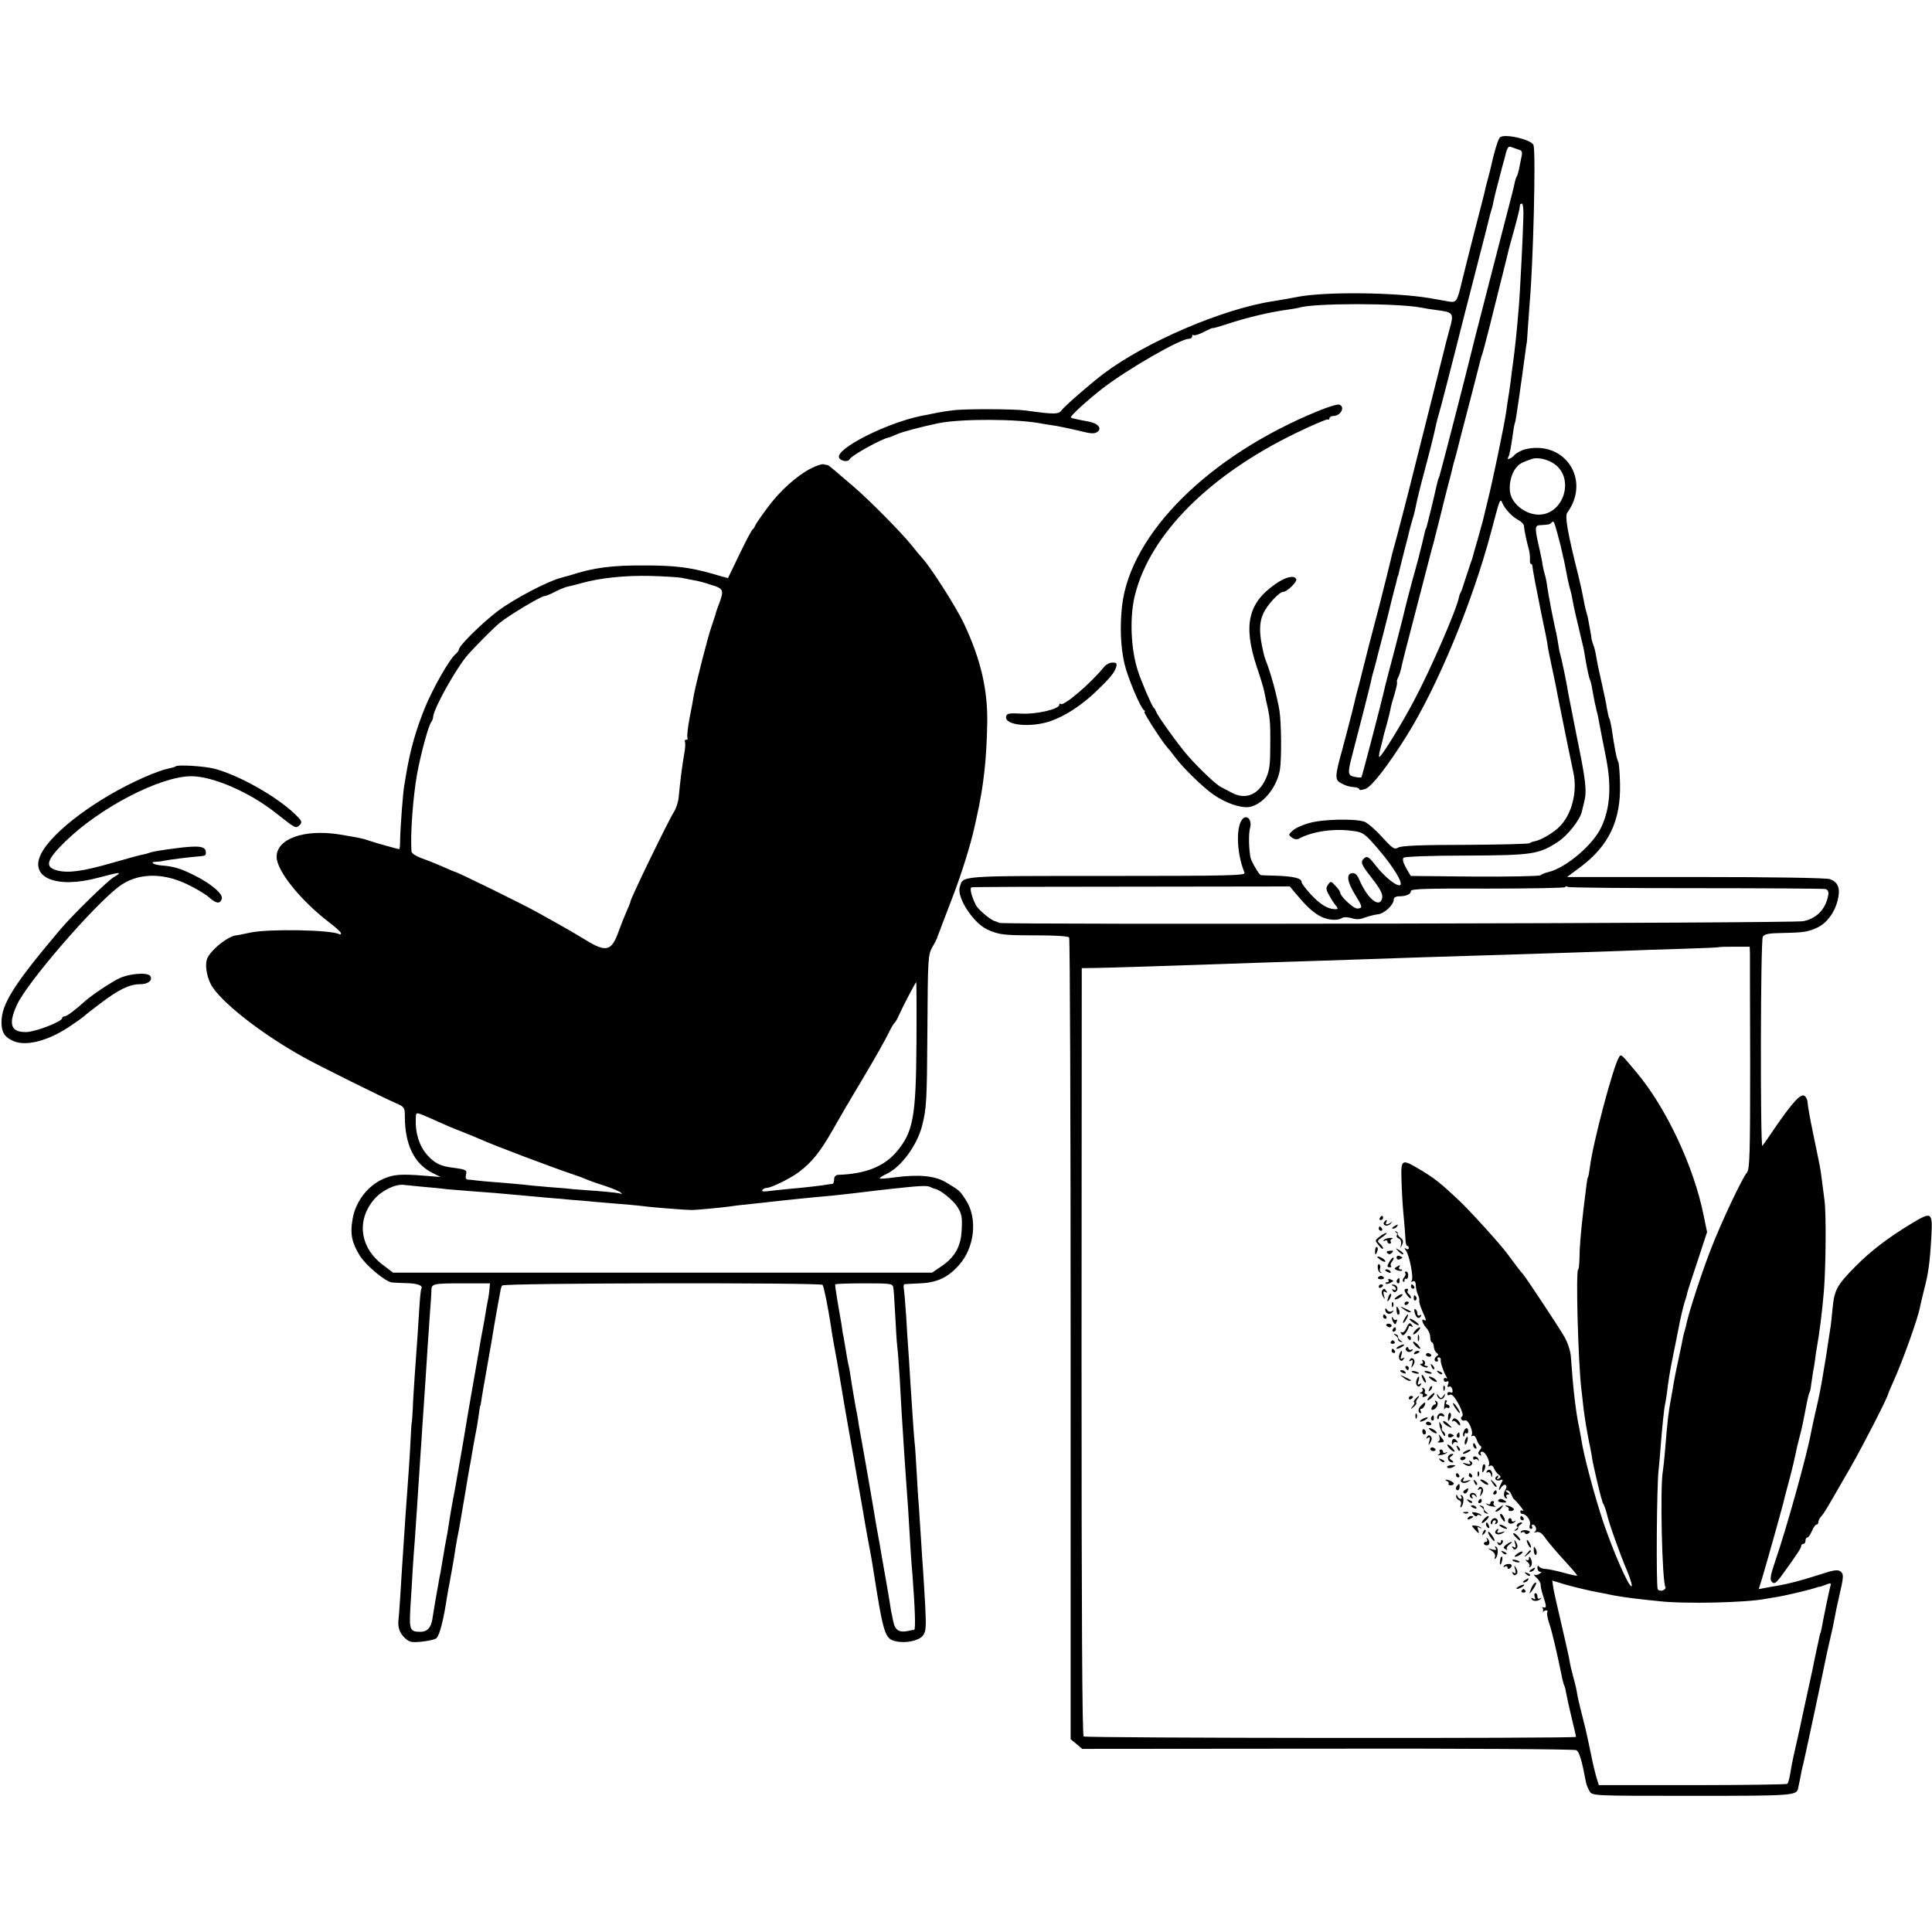 <?xml version="1.0" standalone="no"?>
<!DOCTYPE svg PUBLIC "-//W3C//DTD SVG 20010904//EN"
 "http://www.w3.org/TR/2001/REC-SVG-20010904/DTD/svg10.dtd">
<svg version="1.0" xmlns="http://www.w3.org/2000/svg"
 width="901pt" height="901pt" viewBox="0 0 901 901"
 preserveAspectRatio="xMidYMid meet">
<g transform="translate(0,901) scale(0.1,-0.1)"
fill="#000000" stroke="none">
<path d="M6994 8368 c-9 -11 -28 -76 -39 -128 -2 -8 -8 -35 -15 -60 -7 -25
-14 -52 -15 -60 -2 -8 -24 -96 -50 -195 -25 -99 -52 -205 -59 -235 -21 -87
-24 -92 -60 -86 -17 3 -58 10 -91 16 -163 27 -484 30 -611 6 -23 -5 -87 -16
-119 -21 -234 -36 -593 -190 -790 -339 -63 -48 -179 -149 -194 -169 -14 -20
-34 -20 -171 -1 -54 7 -289 8 -340 0 -48 -6 -66 -10 -146 -26 -163 -34 -397
-153 -381 -194 6 -16 42 -23 49 -8 7 17 148 95 183 102 3 0 20 7 38 15 28 12
111 34 192 51 105 22 376 21 486 -2 13 -2 42 -7 64 -10 22 -4 71 -14 108 -23
54 -14 71 -15 85 -5 22 16 3 40 -41 48 -70 13 -80 16 -83 19 -6 5 83 86 151
138 119 91 360 229 399 229 9 0 16 5 16 12 0 6 3 9 6 5 4 -3 25 3 48 15 22 11
41 20 41 18 0 -2 29 6 65 18 101 33 200 56 285 68 22 3 46 7 53 9 66 22 463
22 572 0 14 -3 45 -8 70 -11 80 -11 82 -13 58 -97 -11 -39 -21 -80 -23 -89 -2
-9 -36 -143 -75 -298 -39 -155 -73 -289 -75 -298 -12 -50 -77 -301 -85 -327
-5 -16 -11 -41 -14 -55 -3 -14 -26 -106 -51 -205 -26 -99 -49 -187 -51 -195
-4 -17 -42 -167 -48 -190 -3 -8 -16 -60 -29 -115 -14 -55 -35 -136 -47 -180
-35 -125 -35 -141 -8 -156 23 -13 38 -18 71 -21 9 -1 17 -6 17 -10 0 -4 12 -2
28 3 30 11 106 110 193 249 146 235 307 625 393 950 41 155 42 158 52 135 12
-29 46 -65 75 -80 14 -8 26 -20 26 -27 1 -18 11 -67 21 -103 5 -16 8 -40 7
-52 -1 -13 1 -23 5 -23 4 0 7 -6 7 -12 0 -7 6 -40 12 -73 7 -33 14 -71 17 -85
2 -14 12 -59 20 -100 9 -41 18 -86 20 -100 1 -14 10 -59 19 -100 9 -41 18 -84
20 -95 2 -11 6 -32 9 -47 3 -16 8 -38 10 -50 16 -80 58 -287 63 -308 21 -92
-7 -201 -67 -258 -30 -29 -88 -62 -116 -66 -7 -1 -16 -5 -20 -8 -3 -4 -138 -7
-301 -8 -206 0 -300 -4 -313 -13 -17 -10 -26 -4 -75 50 -30 33 -67 65 -82 71
-45 15 -194 12 -256 -6 -31 -8 -66 -24 -78 -35 -21 -19 -21 -21 -4 -33 12 -9
24 -10 35 -4 64 34 166 48 256 34 42 -6 52 -14 115 -88 70 -82 115 -158 98
-164 -17 -6 -72 39 -112 90 -31 40 -41 47 -53 37 -21 -17 -18 -28 29 -88 49
-63 59 -84 51 -106 -15 -39 -69 8 -105 93 -10 23 -20 32 -34 30 -28 -4 -22
-41 15 -101 35 -57 36 -62 11 -64 -18 -2 -81 57 -81 75 0 4 -10 19 -22 31 -20
22 -22 23 -34 6 -11 -15 -11 -23 4 -49 9 -17 23 -39 31 -48 12 -16 12 -18 -2
-18 -34 0 -70 22 -113 68 -24 26 -44 52 -44 59 0 17 -36 26 -115 29 -38 1 -72
2 -75 3 -8 1 -44 63 -48 81 -8 39 -10 113 -2 140 9 30 -9 58 -29 46 -38 -24
-37 -159 3 -256 6 -13 -68 -15 -642 -15 -701 0 -669 2 -686 -52 -15 -48 63
-168 129 -198 55 -25 77 -27 227 -27 91 0 150 -4 154 -10 4 -6 7 -849 7 -1874
l0 -1865 27 -22 27 -23 1144 1 c629 1 1151 -2 1160 -7 14 -6 26 -47 46 -153 2
-10 10 -29 17 -40 13 -20 21 -20 479 -20 476 0 486 1 493 37 2 7 5 27 9 43 3
17 9 48 15 70 9 37 94 436 104 487 2 13 10 46 16 73 15 63 19 83 26 120 3 17
11 58 19 91 24 103 24 112 9 125 -13 10 -31 8 -97 -14 -91 -29 -145 -43 -197
-52 -19 -3 -47 -8 -62 -11 l-26 -5 15 48 c17 56 91 319 98 348 2 11 16 63 30
115 14 52 27 109 30 125 3 17 12 53 19 80 8 28 19 82 26 120 7 39 15 74 18 79
3 5 7 21 8 35 2 14 6 42 9 61 4 19 8 46 10 60 1 14 5 39 8 55 12 66 25 169 33
265 9 111 11 357 3 420 -4 30 -10 75 -13 100 -6 51 -7 53 -41 217 -14 67 -25
130 -25 141 0 11 -6 25 -14 31 -17 14 -56 -29 -138 -148 -28 -42 -55 -80 -59
-85 -10 -12 -9 955 2 975 7 13 26 17 93 18 98 2 119 5 163 26 43 21 79 69 93
126 14 55 3 85 -36 99 -15 6 -270 10 -626 10 l-600 0 59 44 c136 100 193 220
188 394 -1 49 -5 94 -8 99 -7 11 -17 60 -31 157 -4 21 -8 42 -11 46 -3 4 -7
25 -11 46 -3 22 -13 68 -21 104 -19 84 -22 98 -29 139 -3 19 -9 44 -14 55 -4
12 -8 24 -8 29 0 7 -15 87 -17 97 -8 28 -16 59 -19 80 -8 42 -15 73 -25 115
-50 198 -64 278 -52 294 110 151 -8 336 -191 297 -20 -4 -44 -17 -54 -27 -17
-19 -40 -27 -30 -11 6 10 13 47 22 112 3 25 8 48 10 51 3 5 29 187 48 329 2
19 5 35 5 35 1 0 4 32 6 70 3 39 7 95 9 125 16 180 29 687 18 732 -6 27 -142
58 -158 36z m89 -56 c15 -4 18 -11 12 -36 -3 -17 -9 -42 -11 -55 -3 -14 -7
-28 -10 -33 -3 -4 -7 -16 -9 -25 -1 -10 -26 -108 -55 -218 -51 -199 -87 -336
-94 -365 -2 -8 -18 -71 -36 -140 -17 -69 -33 -132 -35 -140 -39 -156 -128
-499 -132 -510 -7 -17 -9 -24 -17 -60 -3 -14 -12 -54 -21 -90 -9 -36 -18 -72
-20 -80 -2 -8 -4 -15 -5 -15 -1 0 -3 -7 -5 -15 -2 -8 -8 -35 -14 -60 -7 -25
-13 -52 -15 -60 -2 -8 -16 -59 -31 -113 -14 -53 -28 -105 -30 -115 -2 -10 -24
-99 -50 -198 -26 -98 -49 -186 -50 -194 -14 -61 -103 -402 -106 -405 -2 -2
-16 -1 -31 2 -32 6 -34 16 -14 93 37 141 88 342 91 358 1 9 9 37 16 62 7 25
13 50 14 55 2 6 15 58 30 115 15 58 28 112 30 120 2 8 8 35 15 60 7 25 14 52
15 60 2 8 4 15 5 15 1 0 3 9 5 20 3 11 14 56 25 100 12 44 23 89 25 99 3 10 9
33 14 50 6 17 12 45 15 61 3 17 21 91 41 165 20 74 38 146 41 160 12 51 12 55
13 58 1 1 1 4 2 7 0 2 5 19 10 37 9 29 65 249 75 288 4 17 56 222 115 450 22
85 42 163 44 173 2 10 7 28 11 40 4 12 8 31 10 42 2 11 13 56 25 100 11 44 22
85 24 90 13 56 18 66 34 59 9 -3 24 -9 34 -12z m21 -323 c-2 -86 -16 -351 -20
-399 -10 -125 -19 -208 -29 -280 -2 -14 -7 -49 -10 -79 -4 -30 -9 -63 -11 -75
-2 -11 -6 -38 -9 -61 -9 -65 -65 -333 -87 -420 -11 -44 -21 -87 -23 -95 -2 -8
-14 -49 -25 -90 -12 -41 -23 -79 -24 -85 -2 -5 -6 -17 -9 -25 -3 -8 -13 -40
-23 -70 -9 -30 -19 -59 -23 -65 -3 -5 -6 -14 -7 -20 -10 -55 -132 -337 -210
-483 -55 -105 -152 -262 -161 -262 -3 0 -2 12 2 28 4 15 9 36 12 47 5 22 5 24
21 80 6 22 13 51 16 65 2 14 11 47 20 75 8 27 13 51 11 53 -2 3 0 12 5 22 5 9
11 28 14 41 4 23 22 92 111 434 20 77 38 147 41 155 2 8 10 42 19 75 8 33 17
69 20 80 2 11 14 56 25 100 12 44 23 88 25 98 2 10 7 27 10 37 3 10 8 27 10
37 2 10 27 106 55 213 28 107 52 202 54 210 2 8 6 22 9 30 5 12 59 225 72 280
2 8 13 53 25 100 12 47 23 93 25 102 2 9 14 52 26 95 12 43 23 87 25 98 3 26
3 25 12 25 5 0 8 -32 6 -71z m148 -1145 c92 -69 39 -234 -76 -234 -58 0 -119
45 -132 96 -9 35 1 89 23 118 17 23 26 28 78 46 27 9 77 -3 107 -26z m13 -329
c9 -33 18 -69 20 -80 2 -11 6 -27 8 -35 2 -8 7 -33 11 -55 4 -22 11 -56 16
-75 6 -19 12 -46 14 -60 3 -21 19 -89 43 -190 10 -39 12 -53 17 -85 8 -47 17
-88 21 -95 2 -4 7 -22 10 -41 3 -19 9 -47 12 -64 4 -16 8 -34 9 -40 1 -5 3
-12 4 -15 1 -3 3 -14 5 -25 7 -37 17 -90 35 -180 26 -132 19 -234 -22 -322
-39 -84 -165 -190 -247 -210 -14 -3 -31 -10 -37 -15 -6 -4 -145 -7 -308 -6
l-297 3 -22 38 c-13 24 -18 40 -11 47 5 5 124 10 290 10 313 1 341 6 431 65
45 30 101 101 110 140 1 5 6 26 11 45 13 51 8 98 -34 302 -20 101 -38 192 -40
203 -6 42 -33 171 -38 185 -3 8 -7 32 -10 52 -3 21 -11 59 -17 85 -11 51 -28
139 -35 188 -2 16 -7 39 -11 50 -3 11 -7 29 -9 40 -1 11 -7 41 -13 68 -25 108
-25 117 3 118 38 2 44 3 52 12 10 10 11 8 29 -58z m-1225 -1669 c49 -58 75
-84 110 -105 36 -22 85 -27 109 -12 7 5 27 4 45 -1 21 -7 40 -6 61 3 17 6 44
13 60 15 31 3 75 44 75 70 0 8 10 14 24 14 34 0 56 10 56 25 0 10 77 12 360
11 198 0 360 3 360 7 0 5 5 5 11 1 6 -4 275 -6 598 -6 322 0 594 -2 604 -4 12
-4 16 -13 13 -29 -12 -65 -53 -108 -116 -121 -45 -10 -3728 -17 -3749 -8 -9 4
-18 8 -21 8 -20 5 -78 54 -89 75 -21 43 -30 80 -20 83 5 2 341 3 746 3 l738 1
25 -30z m2121 -281 c0 -16 0 -250 1 -518 0 -415 -2 -491 -15 -505 -23 -27
-122 -237 -170 -362 -39 -100 -101 -289 -112 -343 -2 -10 -6 -26 -9 -35 -3 -9
-7 -28 -10 -42 -2 -14 -12 -58 -20 -97 -9 -40 -18 -87 -21 -105 -3 -18 -7 -44
-10 -58 -15 -79 -19 -118 -30 -255 -3 -38 -8 -81 -10 -95 -14 -70 -4 -518 12
-542 2 -5 -3 -11 -12 -15 -10 -3 -20 -1 -24 5 -8 14 -5 483 4 557 3 28 7 73 9
102 7 93 17 188 21 203 2 8 6 33 9 55 7 61 16 113 33 195 8 41 17 84 19 95 8
46 26 121 31 135 3 8 8 23 10 33 1 10 24 79 49 154 l45 137 -16 78 c-46 229
-175 503 -314 668 -72 86 -71 86 -81 69 -27 -43 -121 -398 -135 -509 -3 -24
-7 -46 -9 -49 -4 -5 -7 -31 -22 -156 -12 -104 -18 -177 -18 -222 -1 -29 -3
-53 -6 -53 -12 0 0 -439 15 -560 2 -19 7 -59 10 -89 4 -30 9 -63 11 -75 2 -12
6 -34 9 -51 3 -16 8 -43 12 -60 3 -16 7 -37 8 -45 1 -16 34 -156 41 -180 3 -8
5 -17 6 -20 0 -3 4 -12 9 -21 4 -9 10 -27 13 -40 7 -35 59 -183 95 -267 17
-41 25 -72 19 -70 -16 6 -82 157 -130 296 -42 127 -92 313 -103 387 -3 17 -7
41 -10 55 -16 73 -29 186 -39 332 -2 28 -14 65 -31 95 -31 53 -185 285 -194
293 -5 4 -28 34 -73 95 -29 40 -174 200 -223 246 -85 80 -112 102 -180 143
-89 53 -92 52 -89 -46 1 -46 5 -117 9 -158 4 -41 8 -92 9 -112 0 -21 4 -38 9
-38 4 0 7 -5 7 -11 0 -5 -6 -7 -12 -3 -10 6 -10 5 -2 -7 16 -19 37 -126 28
-140 -4 -8 -3 -9 4 -5 7 4 13 0 14 -11 2 -26 4 -36 12 -54 4 -9 6 -20 5 -25
-2 -5 5 -26 14 -48 20 -44 20 -49 8 -42 -16 10 -6 -20 12 -38 9 -10 17 -28 17
-42 0 -13 4 -24 8 -24 4 0 8 -10 9 -22 1 -11 7 -24 14 -28 8 -6 8 -9 0 -14
-14 -9 -14 -26 0 -26 5 0 7 5 4 10 -3 6 -1 10 5 10 6 0 10 -6 9 -12 -2 -12 14
-59 28 -81 3 -6 2 -7 -4 -4 -5 3 -10 0 -10 -7 0 -8 6 -12 14 -9 9 4 11 0 6
-13 -4 -11 -3 -15 4 -11 6 4 13 -2 16 -12 3 -14 1 -18 -9 -14 -8 3 -14 0 -14
-7 0 -6 4 -9 8 -6 13 8 25 -6 49 -51 12 -25 18 -45 12 -48 -13 -9 -1 -25 14
-19 14 5 40 -53 30 -69 -3 -6 -1 -7 5 -3 6 3 14 -4 18 -16 4 -13 11 -26 17
-30 7 -4 7 -11 -2 -21 -9 -12 -9 -17 0 -23 8 -4 9 -3 5 4 -4 7 -1 12 6 12 16
0 40 -49 31 -63 -3 -6 -1 -7 6 -3 6 4 14 0 18 -11 4 -10 13 -23 21 -29 12 -9
13 -13 2 -19 -9 -6 -11 -4 -5 5 5 9 4 11 -4 6 -16 -10 -4 -26 15 -19 14 5 15
3 5 -15 -14 -26 -14 -43 0 -19 6 9 15 15 20 12 5 -4 6 -12 2 -18 -12 -19 -12
-36 -1 -44 7 -3 8 -1 4 5 -4 7 -1 12 6 12 9 0 9 3 -2 10 -10 7 -11 10 -2 10 7
0 16 -8 19 -17 4 -10 9 -20 12 -23 19 -16 54 -62 44 -56 -7 4 -13 2 -13 -3 0
-6 4 -11 9 -11 19 0 42 -32 36 -51 -4 -11 -2 -19 5 -19 6 0 8 5 5 10 -3 6 -2
10 3 10 15 0 22 -28 9 -34 -7 -3 -3 -4 8 -1 15 3 27 -5 44 -31 14 -19 53 -65
87 -102 34 -37 61 -68 59 -70 -1 -2 -29 4 -61 13 -33 9 -70 17 -84 18 -14 0
-28 5 -32 11 -5 7 -8 4 -8 -6 0 -10 6 -18 13 -18 8 0 7 -3 -3 -9 -8 -6 -19 -7
-25 -5 -5 3 -1 -3 10 -13 11 -10 20 -25 20 -33 -1 -8 5 -32 12 -54 16 -48 16
-56 1 -52 -7 1 -10 1 -6 -1 4 -2 6 -10 4 -16 -1 -7 -1 -9 1 -4 3 4 9 7 14 7 6
0 8 -4 5 -9 -3 -5 1 -28 9 -52 13 -36 37 -140 61 -258 3 -14 7 -28 9 -31 2 -4
7 -20 9 -36 8 -39 12 -58 30 -134 9 -36 16 -67 16 -70 0 -8 -2283 -6 -2296 2
-7 5 -10 540 -10 1795 l1 1788 70 1 c69 1 340 10 605 19 74 3 207 7 295 10 88
3 225 7 305 10 221 8 449 15 615 20 199 6 473 15 615 20 63 3 193 7 289 10 96
3 176 6 177 8 1 1 34 2 73 2 l71 0 1 -30z m-841 -2950 c32 -9 96 -24 124 -29
16 -3 52 -10 80 -16 28 -5 74 -12 101 -15 28 -3 77 -9 110 -12 122 -14 412 -7
501 11 12 2 39 7 60 10 38 7 146 32 174 42 8 3 15 5 15 4 0 -1 13 3 28 9 25
10 28 9 23 -6 -6 -21 -34 -158 -40 -193 -3 -14 -5 -25 -6 -25 -1 0 -3 -8 -5
-17 -2 -9 -8 -40 -15 -70 -6 -29 -14 -64 -16 -78 -3 -14 -14 -63 -24 -110 -10
-47 -21 -98 -25 -115 -3 -16 -14 -68 -25 -115 -11 -47 -22 -98 -25 -115 -9
-57 -14 -78 -20 -84 -4 -3 -203 -6 -443 -6 l-436 0 -13 43 c-6 23 -14 55 -17
70 -3 15 -10 50 -16 77 -6 28 -13 61 -16 73 -3 13 -12 49 -20 80 -8 32 -17 69
-19 84 -2 15 -9 46 -16 70 -13 51 -14 51 -23 103 -5 22 -21 95 -37 163 -16 67
-32 138 -35 157 l-5 34 33 -10 c18 -6 40 -12 48 -14z"/>
<path d="M6435 3330 c-3 -5 -1 -10 4 -10 6 0 11 5 11 10 0 6 -2 10 -4 10 -3 0
-8 -4 -11 -10z"/>
<path d="M6455 3311 c-10 -17 17 -24 31 -7 8 9 9 11 2 6 -16 -13 -31 -13 -23
0 3 6 4 10 1 10 -3 0 -7 -4 -11 -9z"/>
<path d="M6500 3290 c-9 -6 -10 -10 -3 -10 6 0 15 5 18 10 8 12 4 12 -15 0z"/>
<path d="M6430 3280 c0 -5 5 -10 11 -10 5 0 7 5 4 10 -3 6 -8 10 -11 10 -2 0
-4 -4 -4 -10z"/>
<path d="M6510 3263 c5 -2 8 -9 4 -14 -3 -5 1 -12 9 -15 9 -3 13 -14 11 -27
-4 -21 -4 -21 5 -2 7 15 5 23 -8 33 -9 7 -15 16 -13 20 2 3 -1 7 -7 9 -7 1 -8
0 -1 -4z"/>
<path d="M6433 3242 c-22 -17 -22 -17 -2 -41 10 -13 19 -19 19 -13 0 5 -7 15
-15 22 -14 12 -12 15 12 31 15 11 24 19 18 19 -5 0 -20 -8 -32 -18z"/>
<path d="M6453 3226 c-3 -5 -1 -6 5 -2 7 4 12 2 12 -3 0 -6 5 -11 11 -11 5 0
8 4 5 9 -4 5 0 11 6 14 7 3 3 4 -10 4 -13 -1 -26 -6 -29 -11z"/>
<path d="M6413 3179 c-2 -23 3 -25 10 -4 4 8 3 16 -1 19 -4 3 -9 -4 -9 -15z"/>
<path d="M6522 3174 c10 -10 20 -16 22 -13 3 3 -5 11 -17 18 -21 13 -21 12 -5
-5z"/>
<path d="M6470 3166 c7 -7 14 -6 21 1 9 9 7 12 -9 10 -14 -1 -18 -5 -12 -11z"/>
<path d="M6513 3145 c0 -7 6 -11 14 -8 7 3 13 6 13 8 0 2 -6 5 -13 8 -8 3 -14
-1 -14 -8z"/>
<path d="M6436 3136 c10 -8 21 -12 24 -10 5 6 -21 24 -34 24 -6 0 -1 -6 10
-14z"/>
<path d="M6482 3130 c-15 -25 -15 -30 0 -30 6 0 8 3 5 7 -4 3 -2 12 5 20 6 7
9 15 7 18 -3 2 -10 -5 -17 -15z"/>
<path d="M6425 3098 c1 -12 7 -23 14 -24 6 -1 7 0 2 2 -6 3 -8 11 -5 19 3 7 1
15 -4 19 -5 3 -8 -5 -7 -16z"/>
<path d="M6512 3101 c-11 -6 -10 -10 4 -15 9 -3 19 -4 22 -1 3 3 0 5 -7 5 -7
0 -9 5 -6 10 7 12 4 12 -13 1z"/>
<path d="M6460 3086 c0 -2 7 -7 16 -10 8 -3 12 -2 9 4 -6 10 -25 14 -25 6z"/>
<path d="M6553 3073 c4 -3 2 -12 -5 -20 -6 -7 -8 -16 -4 -20 3 -3 6 -1 6 6 0
7 4 10 8 7 4 -2 9 4 9 15 1 10 -3 19 -9 19 -6 0 -8 -3 -5 -7z"/>
<path d="M6426 3052 c-2 -4 4 -8 14 -8 10 0 16 4 14 8 -3 4 -9 8 -14 8 -5 0
-11 -4 -14 -8z"/>
<path d="M6475 3040 c3 -6 1 -10 -6 -10 -7 0 -10 -3 -6 -6 3 -3 13 -2 22 4 16
8 16 9 1 15 -10 4 -15 3 -11 -3z"/>
<path d="M6515 3041 c-3 -5 -2 -12 3 -15 5 -3 9 1 9 9 0 17 -3 19 -12 6z"/>
<path d="M6430 3009 c0 -5 5 -7 10 -4 6 3 10 8 10 11 0 2 -4 4 -10 4 -5 0 -10
-5 -10 -11z"/>
<path d="M6498 3013 c6 -2 12 -9 12 -14 0 -6 -5 -7 -12 -3 -7 5 -8 3 -3 -5 5
-9 11 -9 17 -3 12 12 2 32 -15 31 -9 0 -9 -2 1 -6z"/>
<path d="M6580 3010 c0 -5 5 -10 11 -10 5 0 7 5 4 10 -3 6 -8 10 -11 10 -2 0
-4 -4 -4 -10z"/>
<path d="M6445 2990 c-3 -5 -1 -18 5 -27 9 -15 10 -14 4 6 -4 17 -3 21 6 16 9
-5 11 -4 6 3 -9 15 -13 15 -21 2z"/>
<path d="M6550 2993 c1 -13 30 -48 30 -36 0 7 -5 15 -10 18 -6 4 -8 11 -5 16
4 5 1 9 -4 9 -6 0 -11 -3 -11 -7z"/>
<path d="M6476 2965 c-9 -26 -7 -32 5 -12 6 10 9 21 6 23 -2 3 -7 -2 -11 -11z"/>
<path d="M6516 2964 c-11 -8 -16 -14 -10 -14 13 0 39 18 34 24 -3 2 -14 -2
-24 -10z"/>
<path d="M6593 2955 c0 -8 4 -12 9 -9 5 3 6 10 3 15 -9 13 -12 11 -12 -6z"/>
<path d="M6491 2924 c0 -11 3 -14 6 -6 3 7 2 16 -1 19 -3 4 -6 -2 -5 -13z"/>
<path d="M6550 2929 c0 -5 5 -7 10 -4 6 3 10 8 10 11 0 2 -4 4 -10 4 -5 0 -10
-5 -10 -11z"/>
<path d="M6513 2898 c1 -15 6 -23 11 -18 4 4 4 16 -2 26 -9 16 -10 14 -9 -8z"/>
<path d="M6544 2906 c11 -9 24 -16 30 -16 12 0 7 5 -24 19 -24 11 -24 11 -6
-3z"/>
<path d="M6460 2903 c0 -19 21 -27 33 -13 9 10 9 11 -2 5 -8 -4 -17 -2 -22 6
-6 9 -9 10 -9 2z"/>
<path d="M6597 2890 c7 -26 19 -34 29 -19 4 8 3 9 -4 5 -7 -4 -12 -1 -12 8 0
8 -4 17 -9 20 -5 4 -7 -3 -4 -14z"/>
<path d="M6450 2870 c0 -5 5 -10 11 -10 5 0 7 5 4 10 -3 6 -8 10 -11 10 -2 0
-4 -4 -4 -10z"/>
<path d="M6550 2860 c-6 -11 -8 -20 -6 -20 3 0 10 9 16 20 6 11 8 20 6 20 -3
0 -10 -9 -16 -20z"/>
<path d="M6491 2865 c0 -5 3 -16 8 -23 7 -11 9 -10 14 3 4 9 3 14 -2 10 -5 -3
-12 1 -14 7 -3 7 -6 9 -6 3z"/>
<path d="M6586 2845 c10 -8 23 -15 28 -15 6 0 1 7 -10 15 -10 8 -23 15 -28 15
-6 0 -1 -7 10 -15z"/>
<path d="M6466 2828 c3 -4 9 -8 15 -8 5 0 9 4 9 8 0 5 -7 9 -15 9 -8 0 -12 -4
-9 -9z"/>
<path d="M6558 2815 c-6 -13 -15 -22 -21 -18 -6 4 -7 1 -2 -7 6 -10 11 -9 22
5 7 11 13 23 13 28 0 4 5 5 12 1 7 -4 8 -3 4 4 -10 17 -15 15 -28 -13z"/>
<path d="M6495 2810 c-3 -5 -1 -10 4 -10 6 0 11 5 11 10 0 6 -2 10 -4 10 -3 0
-8 -4 -11 -10z"/>
<path d="M6600 2805 c-19 -22 -8 -25 13 -3 9 10 13 18 8 18 -5 0 -14 -7 -21
-15z"/>
<path d="M6508 2782 c8 -5 13 -13 12 -18 -1 -5 4 -10 12 -12 11 -3 11 -2 0 6
-8 5 -13 13 -12 18 1 5 -4 10 -12 12 -11 3 -11 2 0 -6z"/>
<path d="M6612 2770 c0 -14 2 -19 5 -12 2 6 2 18 0 25 -3 6 -5 1 -5 -13z"/>
<path d="M6565 2770 c3 -5 8 -10 11 -10 2 0 4 5 4 10 0 6 -5 10 -11 10 -5 0
-7 -4 -4 -10z"/>
<path d="M6486 2752 c-3 -5 1 -9 9 -9 8 0 12 4 9 9 -3 4 -7 8 -9 8 -2 0 -6 -4
-9 -8z"/>
<path d="M6590 2751 c0 -10 29 -36 34 -30 1 2 -6 12 -16 22 -10 9 -18 13 -18
8z"/>
<path d="M6520 2730 c-8 -5 -10 -10 -5 -10 6 0 17 5 25 10 8 5 11 10 5 10 -5
0 -17 -5 -25 -10z"/>
<path d="M6557 2723 c-4 -6 0 -13 8 -17 8 -3 17 0 21 6 4 6 3 8 -4 4 -5 -3
-12 -1 -14 6 -3 8 -6 9 -11 1z"/>
<path d="M6490 2710 c0 -5 5 -10 11 -10 5 0 7 5 4 10 -3 6 -8 10 -11 10 -2 0
-4 -4 -4 -10z"/>
<path d="M6526 2693 c-8 -20 9 -40 19 -22 6 8 4 10 -5 4 -9 -5 -10 -2 -5 14 8
25 0 29 -9 4z"/>
<path d="M6595 2700 c-3 -6 1 -7 9 -4 18 7 21 14 7 14 -6 0 -13 -4 -16 -10z"/>
<path d="M6650 2692 c0 -5 7 -9 15 -9 8 0 12 4 9 9 -3 4 -9 8 -15 8 -5 0 -9
-4 -9 -8z"/>
<path d="M6575 2669 c-6 -8 -4 -10 5 -4 9 5 10 1 6 -16 -6 -21 -6 -22 5 -6 7
13 8 22 1 29 -6 6 -12 6 -17 -3z"/>
<path d="M6634 2662 c4 -7 1 -12 -6 -12 -8 0 -6 -5 5 -11 10 -6 21 -8 24 -5 4
3 1 6 -6 6 -7 0 -10 4 -6 9 3 5 0 13 -6 17 -8 4 -9 3 -5 -4z"/>
<path d="M6676 2637 c3 -10 9 -15 12 -12 3 3 0 11 -7 18 -10 9 -11 8 -5 -6z"/>
<path d="M6555 2630 c3 -5 8 -10 11 -10 2 0 4 5 4 10 0 6 -5 10 -11 10 -5 0
-7 -4 -4 -10z"/>
<path d="M6530 2616 c0 -2 7 -7 16 -10 8 -3 12 -2 9 4 -6 10 -25 14 -25 6z"/>
<path d="M6584 2612 c4 -3 14 -7 22 -8 9 -1 13 0 10 4 -4 3 -14 7 -22 8 -9 1
-13 0 -10 -4z"/>
<path d="M6644 2612 c4 -3 14 -7 22 -8 9 -1 13 0 10 4 -4 3 -14 7 -22 8 -9 1
-13 0 -10 -4z"/>
<path d="M6707 2609 c7 -7 15 -10 18 -7 3 3 -2 9 -12 12 -14 6 -15 5 -6 -5z"/>
<path d="M6544 2586 c11 -9 24 -16 30 -16 12 0 7 5 -24 19 -24 11 -24 11 -6
-3z"/>
<path d="M6630 2595 c0 -5 5 -17 10 -25 5 -8 10 -10 10 -5 0 6 -5 17 -10 25
-5 8 -10 11 -10 5z"/>
<path d="M6606 2573 c-8 -20 9 -40 19 -22 6 8 4 10 -5 4 -9 -5 -10 -2 -5 14 8
25 0 29 -9 4z"/>
<path d="M6676 2576 c10 -8 21 -12 24 -10 5 6 -21 24 -34 24 -6 0 -1 -6 10
-14z"/>
<path d="M6666 2533 c-6 -14 -5 -15 5 -6 7 7 10 15 7 18 -3 3 -9 -2 -12 -12z"/>
<path d="M6731 2534 c0 -11 3 -14 6 -6 3 7 2 16 -1 19 -3 4 -6 -2 -5 -13z"/>
<path d="M6634 2532 c3 -5 0 -13 -6 -15 -10 -4 -10 -6 0 -6 7 -1 10 -5 7 -11
-4 -6 1 -7 11 -3 11 4 13 8 6 11 -7 2 -10 8 -7 12 3 5 0 12 -6 16 -7 4 -9 3
-5 -4z"/>
<path d="M6668 2498 c-10 -10 -14 -18 -9 -18 10 0 36 29 30 34 -2 1 -12 -6
-21 -16z"/>
<path d="M6703 2500 c2 -8 10 -15 17 -15 7 0 15 7 17 15 4 13 3 13 -6 0 -10
-13 -12 -13 -22 0 -9 13 -10 13 -6 0z"/>
<path d="M6570 2489 c0 -5 5 -7 10 -4 6 3 10 8 10 11 0 2 -4 4 -10 4 -5 0 -10
-5 -10 -11z"/>
<path d="M6600 2485 c-7 -8 -9 -15 -5 -15 4 0 1 -8 -6 -17 -13 -16 -12 -17 4
-4 9 8 15 16 12 19 -3 3 0 11 6 19 6 7 9 13 6 13 -2 0 -10 -7 -17 -15z"/>
<path d="M6694 2472 c4 -7 3 -12 -2 -12 -6 0 -12 -7 -15 -14 -4 -10 -1 -13 8
-10 18 7 27 32 13 40 -7 4 -8 3 -4 -4z"/>
<path d="M6739 2478 c-4 -15 -6 -50 -3 -40 3 6 10 10 15 6 5 -3 9 0 9 5 0 6
-5 11 -11 11 -5 0 -7 5 -4 10 3 6 4 10 1 10 -3 0 -6 -1 -7 -2z"/>
<path d="M6626 2454 c-14 -14 -14 -34 0 -34 3 0 2 5 -1 10 -3 6 -2 10 3 10 6
0 12 7 16 15 7 19 1 19 -18 -1z"/>
<path d="M6785 2446 c10 -14 19 -26 22 -26 7 0 -17 39 -28 46 -6 3 -3 -5 6
-20z"/>
<path d="M6753 2402 c-1 -22 0 -24 9 -8 6 10 6 22 2 26 -5 5 -10 -3 -11 -18z"/>
<path d="M6601 2404 c0 -11 3 -14 6 -6 3 7 2 16 -1 19 -3 4 -6 -2 -5 -13z"/>
<path d="M6705 2409 c-4 -6 -4 -13 -1 -16 3 -4 6 -1 6 6 0 8 6 11 16 7 8 -3
12 -2 9 4 -8 13 -22 13 -30 -1z"/>
<path d="M6675 2401 c-3 -5 -2 -12 3 -15 5 -3 9 1 9 9 0 17 -3 19 -12 6z"/>
<path d="M6630 2390 c-8 -5 -10 -10 -5 -10 6 0 17 5 25 10 8 5 11 10 5 10 -5
0 -17 -5 -25 -10z"/>
<path d="M6774 2388 c-4 -7 -4 -10 1 -6 4 4 14 0 21 -10 7 -9 14 -12 14 -6 0
6 -6 17 -14 23 -11 9 -16 9 -22 -1z"/>
<path d="M6730 2380 c0 -5 9 -14 20 -20 11 -6 20 -9 20 -8 0 2 -9 11 -20 21
-11 9 -20 13 -20 7z"/>
<path d="M6650 2372 c0 -5 7 -9 15 -9 8 0 12 4 9 9 -3 4 -9 8 -15 8 -5 0 -9
-4 -9 -8z"/>
<path d="M6713 2365 c3 -24 26 -65 27 -48 0 6 -5 15 -10 18 -6 4 -8 10 -6 14
3 4 0 13 -5 21 -7 12 -8 11 -6 -5z"/>
<path d="M6633 2335 c0 -8 4 -15 9 -15 4 0 8 4 8 9 0 6 -4 12 -8 15 -5 3 -9
-1 -9 -9z"/>
<path d="M6676 2336 c10 -8 21 -12 24 -10 5 6 -21 24 -34 24 -6 0 -1 -6 10
-14z"/>
<path d="M6826 2334 c-4 -9 -4 -19 -1 -22 3 -3 5 0 5 7 0 7 4 10 8 7 5 -3 9 1
9 9 0 20 -13 19 -21 -1z"/>
<path d="M6753 2315 c0 -7 6 -11 14 -8 7 3 13 6 13 8 0 2 -6 5 -13 8 -8 3 -14
-1 -14 -8z"/>
<path d="M6795 2321 c-3 -5 -2 -12 3 -15 5 -3 9 1 9 9 0 17 -3 19 -12 6z"/>
<path d="M6655 2309 c-6 -8 -4 -10 5 -4 9 5 10 1 6 -16 -6 -21 -6 -22 5 -6 7
13 8 22 1 29 -6 6 -12 6 -17 -3z"/>
<path d="M6713 2308 c3 -9 1 -19 -6 -21 -7 -3 -2 -4 10 -4 18 1 20 4 10 17
-19 25 -20 26 -14 8z"/>
<path d="M6833 2295 c-3 -9 -3 -18 -1 -21 3 -3 8 4 11 16 6 23 -1 27 -10 5z"/>
<path d="M6771 2283 c0 -11 3 -13 6 -5 2 6 10 9 15 6 7 -4 8 -2 4 4 -11 18
-26 14 -25 -5z"/>
<path d="M6750 2271 c0 -10 29 -36 34 -30 1 2 -6 12 -16 22 -10 9 -18 13 -18
8z"/>
<path d="M6870 2271 c0 -6 4 -13 10 -16 6 -3 7 1 4 9 -7 18 -14 21 -14 7z"/>
<path d="M6796 2257 c3 -10 9 -15 12 -12 3 3 0 11 -7 18 -10 9 -11 8 -5 -6z"/>
<path d="M6670 2252 c0 -5 7 -9 15 -9 8 0 12 4 9 9 -3 4 -9 8 -15 8 -5 0 -9
-4 -9 -8z"/>
<path d="M6714 2241 c4 -5 0 -12 -6 -15 -7 -2 -3 -4 9 -2 12 1 26 6 30 11 5 4
2 5 -4 1 -7 -4 -13 -2 -13 3 0 6 -5 11 -11 11 -5 0 -8 -4 -5 -9z"/>
<path d="M6830 2240 c-8 -5 -10 -10 -5 -10 6 0 17 5 25 10 8 5 11 10 5 10 -5
0 -17 -5 -25 -10z"/>
<path d="M6755 2220 c-8 -13 3 -30 18 -30 7 0 6 4 -3 10 -13 9 -13 11 0 20 9
6 10 10 3 10 -6 0 -15 -4 -18 -10z"/>
<path d="M6810 2208 c0 -4 4 -8 9 -8 6 0 12 4 15 8 3 5 -1 9 -9 9 -8 0 -15 -4
-15 -9z"/>
<path d="M6870 2210 c0 -6 4 -9 9 -6 5 4 12 1 14 -4 3 -6 4 -5 3 2 -3 15 -26
23 -26 8z"/>
<path d="M6717 2199 c7 -7 15 -10 18 -7 3 3 -2 9 -12 12 -14 6 -15 5 -6 -5z"/>
<path d="M6855 2190 c5 -9 1 -10 -16 -6 -21 6 -22 6 -6 -5 13 -7 22 -8 29 -1
6 6 6 12 -3 17 -8 6 -10 4 -4 -5z"/>
<path d="M6913 2162 c-1 -22 0 -24 9 -8 6 10 6 22 2 26 -5 5 -10 -3 -11 -18z"/>
<path d="M6750 2166 c4 -4 16 -4 26 2 16 9 14 10 -8 9 -15 -1 -23 -6 -18 -11z"/>
<path d="M6934 2149 c-4 -7 -3 -9 4 -5 6 3 13 -2 15 -11 4 -16 5 -16 6 -1 1
21 -15 32 -25 17z"/>
<path d="M6891 2134 c0 -11 3 -14 6 -6 3 7 2 16 -1 19 -3 4 -6 -2 -5 -13z"/>
<path d="M6790 2130 c0 -5 5 -10 11 -10 5 0 7 5 4 10 -3 6 -8 10 -11 10 -2 0
-4 -4 -4 -10z"/>
<path d="M6850 2130 c0 -5 5 -10 11 -10 5 0 7 5 4 10 -3 6 -8 10 -11 10 -2 0
-4 -4 -4 -10z"/>
<path d="M6815 2111 c-9 -15 13 -23 32 -11 15 9 14 10 -6 4 -16 -4 -21 -3 -17
5 4 6 5 11 2 11 -3 0 -7 -4 -11 -9z"/>
<path d="M6748 2103 c6 -2 10 -8 8 -12 -3 -4 1 -8 9 -8 8 0 15 4 15 8 0 7 -26
20 -38 18 -4 0 -1 -3 6 -6z"/>
<path d="M6876 2097 c3 -10 9 -15 12 -12 3 3 0 11 -7 18 -10 9 -11 8 -5 -6z"/>
<path d="M6916 2096 c10 -8 21 -12 24 -10 5 6 -21 24 -34 24 -6 0 -1 -6 10
-14z"/>
<path d="M6961 2093 c7 -12 15 -20 18 -17 3 2 -3 12 -13 22 -17 16 -18 16 -5
-5z"/>
<path d="M6797 2083 c-10 -9 -9 -23 1 -23 5 0 9 7 9 15 0 17 -1 18 -10 8z"/>
<path d="M6895 2069 c-6 -8 -4 -10 5 -4 9 5 10 1 6 -16 -6 -21 -6 -22 5 -6 7
13 8 22 1 29 -6 6 -12 6 -17 -3z"/>
<path d="M6831 2061 c-8 -5 -9 -11 -3 -15 5 -3 12 1 16 9 6 17 6 18 -13 6z"/>
<path d="M6965 2050 c-3 -5 -1 -10 4 -10 6 0 11 5 11 10 0 6 -2 10 -4 10 -3 0
-8 -4 -11 -10z"/>
<path d="M6856 2041 c-4 -5 -1 -13 5 -17 8 -4 9 -3 5 4 -4 7 -3 12 3 12 5 0
12 -5 14 -10 3 -6 4 -5 3 2 -3 16 -23 22 -30 9z"/>
<path d="M6791 2032 c-1 -7 5 -15 13 -18 9 -3 12 -13 9 -22 -4 -9 -3 -14 1
-11 12 11 15 48 4 55 -7 4 -8 2 -4 -4 4 -7 3 -12 -3 -12 -5 0 -12 6 -14 13 -4
9 -6 9 -6 -1z"/>
<path d="M6847 2009 c7 -7 15 -10 18 -7 3 3 -2 9 -12 12 -14 6 -15 5 -6 -5z"/>
<path d="M6895 2010 c-3 -5 -1 -10 4 -10 6 0 11 5 11 10 0 6 -2 10 -4 10 -3 0
-8 -4 -11 -10z"/>
<path d="M6987 2013 c-3 -5 6 -9 20 -10 19 -1 22 1 12 8 -17 11 -26 11 -32 2z"/>
<path d="M6950 1999 c0 -5 -6 -7 -12 -3 -7 4 -10 3 -5 -1 4 -5 18 -10 30 -11
12 -2 16 0 9 2 -6 3 -10 10 -6 15 3 5 0 9 -5 9 -6 0 -11 -5 -11 -11z"/>
<path d="M6860 1986 c0 -2 7 -7 16 -10 8 -3 12 -2 9 4 -6 10 -25 14 -25 6z"/>
<path d="M6908 1982 c8 -5 13 -13 12 -18 -1 -5 4 -10 12 -12 11 -3 11 -2 0 6
-8 5 -13 13 -12 18 1 5 -4 10 -12 12 -11 3 -11 2 0 -6z"/>
<path d="M6986 1975 c-11 -8 -15 -15 -9 -15 6 0 16 7 23 15 16 19 11 19 -14 0z"/>
<path d="M7028 1983 c6 -2 10 -8 8 -12 -3 -4 1 -8 9 -8 8 0 15 4 15 8 0 7 -26
20 -38 18 -4 0 -1 -3 6 -6z"/>
<path d="M6828 1953 c7 -3 16 -2 19 1 4 3 -2 6 -13 5 -11 0 -14 -3 -6 -6z"/>
<path d="M6872 1946 c7 -8 15 -10 16 -5 2 5 9 6 15 2 7 -3 9 -2 4 2 -4 5 -17
10 -28 12 -16 2 -18 1 -7 -11z"/>
<path d="M7002 1930 c7 -10 14 -18 15 -16 6 6 -9 36 -18 36 -5 0 -4 -9 3 -20z"/>
<path d="M6845 1930 c-3 -6 1 -7 9 -4 18 7 21 14 7 14 -6 0 -13 -4 -16 -10z"/>
<path d="M6920 1925 c-19 -22 -8 -25 13 -3 9 10 13 18 8 18 -5 0 -14 -7 -21
-15z"/>
<path d="M7090 1930 c0 -5 5 -10 11 -10 5 0 7 5 4 10 -3 6 -8 10 -11 10 -2 0
-4 -4 -4 -10z"/>
<path d="M6955 1919 c-4 -6 -4 -13 -1 -16 3 -4 6 -1 6 5 0 7 5 12 11 12 5 0 7
-5 3 -12 -4 -7 -3 -8 5 -4 12 8 6 26 -9 26 -5 0 -12 -5 -15 -11z"/>
<path d="M7033 1916 c0 -15 21 -16 34 -1 4 4 2 5 -4 1 -7 -4 -13 -2 -13 3 0 6
-4 11 -8 11 -5 0 -9 -6 -9 -14z"/>
<path d="M6930 1901 c0 -6 4 -13 10 -16 6 -3 7 1 4 9 -7 18 -14 21 -14 7z"/>
<path d="M7075 1900 c-3 -5 -3 -10 2 -10 4 0 1 -5 -7 -11 -10 -7 -11 -9 -2 -7
8 2 13 7 12 12 -1 5 4 13 12 17 9 6 9 9 1 9 -6 0 -15 -4 -18 -10z"/>
<path d="M6877 1878 c20 -22 24 -23 16 -1 -5 12 -3 14 8 8 8 -4 11 -4 6 0 -4
5 -16 9 -27 10 -19 2 -19 1 -3 -17z"/>
<path d="M7000 1890 c8 -5 20 -10 25 -10 6 0 3 5 -5 10 -8 5 -19 10 -25 10 -5
0 -3 -5 5 -10z"/>
<path d="M6916 1863 c-6 -14 -5 -15 5 -6 7 7 10 15 7 18 -3 3 -9 -2 -12 -12z"/>
<path d="M6975 1871 c-9 -15 13 -23 32 -11 15 9 14 10 -6 4 -16 -4 -21 -3 -17
5 4 6 5 11 2 11 -3 0 -7 -4 -11 -9z"/>
<path d="M7093 1868 c-3 -6 -1 -8 5 -4 5 3 12 2 14 -4 2 -5 9 -6 16 -1 10 6 9
10 -7 14 -12 3 -24 0 -28 -5z"/>
<path d="M6940 1864 c0 -5 7 -18 15 -28 8 -11 15 -16 15 -10 0 5 -7 18 -15 28
-8 11 -15 16 -15 10z"/>
<path d="M7068 1842 c9 -10 19 -17 21 -16 6 5 -20 34 -30 34 -5 0 -1 -8 9 -18z"/>
<path d="M6934 1833 c4 -7 2 -13 -3 -13 -6 0 -11 -4 -11 -8 0 -5 6 -9 14 -9
15 0 16 21 1 34 -4 4 -5 2 -1 -4z"/>
<path d="M7000 1821 c0 -7 -5 -9 -12 -5 -7 5 -8 3 -3 -5 5 -9 10 -10 18 -2 6
6 8 14 4 18 -4 3 -7 1 -7 -6z"/>
<path d="M7066 1811 c4 -17 3 -21 -6 -16 -9 6 -11 4 -5 -4 5 -9 11 -9 17 -3 7
7 6 16 -1 29 -11 16 -11 15 -5 -6z"/>
<path d="M7120 1825 c0 -5 5 -17 10 -25 5 -8 10 -10 10 -5 0 6 -5 17 -10 25
-5 8 -10 11 -10 5z"/>
<path d="M7025 1807 c-15 -12 -16 -15 -4 -22 8 -5 11 -5 7 0 -4 4 0 14 10 21
23 18 11 18 -13 1z"/>
<path d="M6975 1790 c5 -9 1 -10 -16 -6 -23 7 -23 7 -3 -6 12 -7 19 -20 16
-28 -3 -8 -2 -12 2 -9 12 11 15 49 4 55 -7 5 -8 2 -3 -6z"/>
<path d="M7153 1778 c1 -15 6 -23 11 -18 4 4 4 16 -2 26 -9 16 -10 14 -9 -8z"/>
<path d="M7007 1769 c7 -7 15 -10 18 -7 3 3 -2 9 -12 12 -14 6 -15 5 -6 -5z"/>
<path d="M7076 1764 c-11 -8 -16 -14 -10 -14 13 0 39 18 34 24 -3 2 -14 -2
-24 -10z"/>
<path d="M7119 1763 c-13 -16 -12 -17 4 -4 16 13 21 21 13 21 -2 0 -10 -8 -17
-17z"/>
<path d="M6999 1748 c-5 -18 -6 -38 -1 -34 7 8 12 36 6 36 -2 0 -4 -1 -5 -2z"/>
<path d="M7130 1739 c0 -5 -6 -7 -12 -4 -7 4 -5 0 4 -8 10 -8 14 -18 10 -22
-4 -5 -2 -5 5 -2 6 4 9 16 6 27 -6 21 -13 27 -13 9z"/>
<path d="M7054 1732 c4 -3 14 -7 22 -8 9 -1 13 0 10 4 -4 3 -14 7 -22 8 -9 1
-13 0 -10 -4z"/>
<path d="M7013 1707 c-3 -6 -1 -7 5 -3 7 4 12 2 12 -4 0 -6 5 -8 10 -5 6 3 10
10 10 14 0 11 -30 9 -37 -2z"/>
<path d="M7066 1691 c4 -17 3 -21 -6 -16 -9 6 -11 4 -5 -4 5 -9 11 -9 17 -3 7
7 6 16 -1 29 -11 16 -11 15 -5 -6z"/>
<path d="M7140 1690 c-9 -6 -10 -10 -3 -10 6 0 15 5 18 10 8 12 4 12 -15 0z"/>
<path d="M7117 1669 c7 -7 15 -10 18 -7 3 3 -2 9 -12 12 -14 6 -15 5 -6 -5z"/>
<path d="M7110 1640 c-9 -6 -10 -10 -3 -10 6 0 15 5 18 10 8 12 4 12 -15 0z"/>
<path d="M7142 1605 c-6 -14 -10 -25 -8 -25 2 0 11 11 20 25 9 14 13 25 8 25
-5 0 -14 -11 -20 -25z"/>
<path d="M7080 1610 c-8 -5 -10 -10 -5 -10 6 0 17 5 25 10 8 5 11 10 5 10 -5
0 -17 -5 -25 -10z"/>
<path d="M7096 1592 c-3 -5 1 -9 9 -9 8 0 12 4 9 9 -3 4 -7 8 -9 8 -2 0 -6 -4
-9 -8z"/>
<path d="M7157 1563 c5 -12 3 -14 -7 -8 -8 5 -11 4 -7 -3 8 -12 32 -10 44 3 4
4 2 5 -4 1 -8 -4 -13 -1 -13 8 0 9 -4 16 -10 16 -5 0 -6 -7 -3 -17z"/>
<path d="M6149 7094 c-509 -207 -877 -572 -916 -908 -11 -97 -7 -194 11 -271
15 -65 74 -205 91 -217 6 -4 6 -8 2 -8 -7 0 85 -143 107 -166 6 -6 22 -26 36
-45 37 -50 131 -142 181 -176 55 -38 122 -61 162 -57 63 8 131 89 146 174 8
50 7 216 -2 275 -11 67 -39 172 -64 235 -7 19 -9 26 -18 70 -13 65 -11 111 6
148 18 41 75 102 94 102 18 0 67 49 60 60 -11 19 -50 9 -96 -23 -129 -89 -152
-193 -88 -387 18 -52 33 -104 35 -115 2 -11 6 -31 9 -45 17 -70 20 -94 19
-200 0 -96 -3 -123 -21 -162 -34 -75 -95 -100 -160 -64 -16 8 -37 19 -48 25
-22 10 -101 85 -154 145 -41 46 -141 185 -149 206 -3 8 -8 17 -12 20 -8 7 -55
116 -73 170 -34 103 -40 256 -13 359 72 281 346 556 751 752 76 37 143 65 147
63 4 -3 8 0 8 5 0 6 8 11 18 11 34 0 57 42 28 53 -7 3 -51 -10 -97 -29z"/>
<path d="M3783 6826 c-67 -34 -147 -106 -204 -184 -30 -40 -56 -78 -58 -85 -2
-7 -8 -14 -12 -17 -4 -3 -32 -55 -61 -116 l-53 -110 -30 8 c-17 5 -37 11 -45
13 -102 29 -174 38 -310 38 -159 1 -241 -10 -355 -47 -5 -1 -23 -6 -40 -11
-62 -16 -220 -99 -294 -155 -75 -57 -181 -162 -181 -179 0 -5 -7 -14 -15 -21
-29 -24 -106 -159 -144 -252 -43 -107 -67 -193 -86 -303 -3 -16 -7 -43 -10
-60 -6 -35 -18 -192 -19 -252 0 -24 -2 -43 -4 -43 -7 0 -117 31 -142 40 -24 9
-49 14 -140 29 -163 25 -290 -21 -290 -105 0 -65 113 -205 247 -307 29 -22 53
-44 53 -49 0 -5 -3 -7 -7 -5 -36 21 -329 26 -415 8 -32 -7 -61 -13 -65 -13
-40 -2 -130 -76 -139 -115 -9 -33 4 -93 28 -128 58 -84 239 -223 423 -325 71
-40 372 -189 432 -215 39 -17 41 -20 41 -62 0 -131 44 -221 129 -263 l38 -19
-75 6 c-113 9 -145 6 -193 -15 -73 -32 -130 -107 -143 -189 -12 -67 -3 -109
34 -169 29 -46 121 -123 151 -125 9 -1 39 -2 66 -3 52 -1 79 -11 70 -26 -3 -4
-7 -48 -10 -97 -5 -88 -9 -140 -21 -308 -3 -49 -8 -119 -9 -155 -2 -36 -4 -65
-5 -65 -1 0 -3 -34 -5 -75 -2 -42 -6 -109 -9 -150 -8 -105 -21 -291 -31 -450
-4 -73 -15 -237 -17 -249 -3 -30 6 -56 27 -77 23 -22 31 -25 81 -20 31 3 62
10 69 16 15 12 34 88 50 195 3 17 7 41 10 55 6 32 25 136 30 175 3 17 7 41 10
55 6 28 5 24 35 200 11 69 23 136 26 150 2 14 7 40 10 59 3 18 8 43 10 55 6
28 15 82 19 115 2 14 4 26 5 26 1 0 3 9 4 20 2 11 6 36 9 55 4 19 13 76 22
125 17 96 21 119 30 175 3 19 10 58 15 85 5 28 11 59 13 70 1 11 5 25 9 30 7
12 1482 14 1494 3 6 -7 25 -101 40 -198 2 -19 9 -57 14 -85 5 -27 12 -65 15
-82 3 -18 8 -48 11 -65 3 -18 14 -82 24 -143 19 -107 23 -132 36 -205 4 -19 8
-45 10 -57 7 -39 11 -65 33 -188 11 -66 23 -133 26 -150 3 -16 10 -52 15 -80
5 -27 12 -68 15 -90 45 -285 52 -308 102 -319 47 -11 106 2 126 25 15 19 17
36 12 138 -4 64 -8 139 -10 166 -2 28 -7 95 -10 150 -4 55 -8 125 -10 155 -3
30 -7 99 -10 153 -3 54 -7 119 -10 144 -4 42 -8 102 -21 303 -2 41 -6 98 -8
125 -2 28 -7 98 -10 157 -4 60 -9 117 -11 128 -2 11 -1 20 3 21 4 1 36 2 72 4
80 3 132 28 183 86 73 82 87 218 31 303 -29 45 -29 44 -94 83 -51 30 -126 37
-239 22 -35 -5 -66 -7 -68 -5 -3 2 11 12 31 21 68 32 140 130 165 220 22 84
24 119 26 455 2 333 3 346 23 383 12 20 22 40 23 45 1 4 6 18 12 32 5 14 11
30 13 35 2 6 24 63 49 128 38 99 83 241 100 322 3 11 7 31 10 45 32 142 46
269 49 435 3 159 -30 300 -109 468 -35 74 -152 258 -192 302 -10 11 -34 40
-54 65 -48 59 -189 202 -264 267 -99 85 -120 103 -125 104 -3 0 -12 2 -20 4
-9 1 -34 -7 -57 -19z m-603 -511 c14 -3 39 -8 55 -11 17 -2 54 -12 83 -22 58
-18 60 -23 32 -97 -6 -16 -12 -32 -12 -35 0 -3 -9 -29 -19 -59 -18 -50 -72
-264 -83 -321 -2 -14 -11 -63 -20 -108 -9 -46 -13 -88 -10 -93 3 -5 0 -9 -6
-9 -6 0 -9 -4 -6 -9 3 -5 2 -33 -4 -62 -9 -52 -16 -106 -25 -197 -2 -24 -13
-55 -23 -70 -23 -35 -202 -403 -202 -417 0 -3 -8 -24 -19 -48 -10 -23 -26 -63
-35 -88 -34 -96 -58 -102 -156 -42 -36 22 -92 55 -125 73 -33 18 -76 42 -95
53 -71 40 -367 185 -390 192 -3 0 -25 10 -50 21 -25 11 -69 29 -97 39 -32 11
-53 25 -54 34 -6 79 7 253 26 361 18 97 54 230 67 244 4 6 8 16 8 22 0 36 110
233 164 293 42 46 112 117 145 145 39 33 194 126 210 126 6 0 28 9 49 20 22
11 48 22 58 24 11 2 39 9 64 16 88 25 207 37 325 34 66 -2 131 -6 145 -9z
m1094 -2162 c-2 -356 -15 -424 -96 -518 -59 -67 -145 -100 -270 -104 -11 -1
-18 -9 -18 -21 0 -11 -3 -20 -7 -21 -5 0 -15 -2 -23 -3 -20 -4 -112 -15 -185
-21 -33 -3 -75 -8 -93 -10 -21 -3 -31 -1 -27 5 3 5 12 10 20 10 21 0 111 44
152 75 60 46 98 93 155 193 55 96 61 107 143 244 60 101 100 172 123 218 9 19
20 37 24 40 4 3 13 19 20 35 18 41 78 155 81 155 1 0 2 -125 1 -277z m-2276
-354 c80 -36 105 -47 162 -69 30 -12 69 -28 85 -35 56 -26 338 -132 425 -161
25 -8 54 -19 65 -24 11 -5 49 -19 85 -30 36 -12 70 -26 75 -32 7 -7 7 -9 0 -5
-6 3 -51 8 -100 12 -50 4 -103 8 -120 9 -16 2 -68 7 -115 10 -47 4 -103 9
-125 12 -22 2 -74 7 -115 10 -41 3 -86 7 -100 9 -14 2 -31 4 -39 4 -8 1 -11 8
-8 22 6 22 1 25 -58 33 -61 7 -88 21 -123 60 -37 42 -56 103 -53 169 1 32 -1
32 59 6z m-23 -324 c39 -3 88 -8 110 -11 22 -2 72 -6 110 -9 75 -5 144 -11
241 -20 34 -3 88 -8 120 -11 32 -2 84 -7 114 -10 30 -2 78 -6 105 -9 158 -13
202 -17 225 -20 32 -5 199 -18 225 -18 25 0 158 13 182 17 10 2 52 7 93 11 41
4 86 9 100 11 54 6 186 20 280 28 30 3 75 8 100 11 106 13 127 15 170 20 137
15 171 17 187 10 10 -5 20 -9 23 -9 24 -4 84 -52 104 -83 21 -33 24 -48 21
-106 -3 -80 -32 -131 -97 -174 l-41 -28 -1257 0 -1257 0 -46 35 c-109 81 -126
209 -42 307 36 42 101 73 140 67 11 -1 52 -5 90 -9z m307 -485 c-2 -19 -6 -43
-9 -55 -2 -11 -6 -31 -8 -45 -2 -14 -8 -50 -14 -80 -6 -30 -13 -71 -16 -90 -3
-19 -19 -109 -35 -200 -16 -91 -31 -181 -34 -200 -3 -19 -8 -48 -11 -65 -3
-16 -10 -55 -15 -85 -16 -95 -20 -114 -25 -140 -3 -14 -10 -54 -16 -90 -10
-68 -16 -101 -23 -135 -2 -11 -7 -40 -11 -65 -4 -25 -9 -54 -11 -65 -3 -11 -7
-35 -10 -54 -3 -18 -8 -43 -10 -55 -4 -23 -11 -64 -18 -109 -7 -39 -24 -57
-55 -57 -50 0 -53 9 -47 116 4 55 8 128 10 164 2 36 7 106 11 155 7 99 12 178
20 300 3 44 7 112 10 150 2 39 7 106 10 150 3 44 8 118 11 165 3 47 7 110 9
140 2 30 7 96 10 145 4 50 7 97 7 105 -1 33 7 35 139 35 l134 0 -3 -35z m1884
15 c2 -11 6 -69 9 -130 3 -60 7 -128 10 -150 3 -22 7 -87 11 -145 3 -58 7
-130 9 -160 11 -173 16 -251 20 -305 2 -33 7 -96 10 -140 10 -172 15 -252 20
-305 12 -159 16 -260 8 -261 -4 0 -17 -2 -28 -5 -43 -9 -62 4 -70 48 -5 24 -9
45 -10 48 0 3 -4 26 -8 51 -8 50 -9 54 -32 184 -8 50 -18 104 -21 120 -3 17
-7 39 -9 50 -4 29 -64 375 -70 405 -3 14 -7 39 -10 55 -2 17 -6 39 -8 50 -5
20 -26 145 -32 187 -2 13 -5 32 -8 43 -3 11 -8 40 -12 65 -4 25 -9 54 -11 65
-3 11 -7 36 -9 55 -3 19 -12 69 -19 110 -7 41 -12 77 -11 80 2 3 63 5 136 5
124 0 132 -1 135 -20z"/>
<path d="M5150 5901 c-64 -79 -191 -187 -204 -174 -3 4 -6 2 -6 -4 0 -20 -107
-45 -177 -41 -58 3 -68 1 -71 -14 -8 -41 117 -53 210 -20 65 23 138 70 205
133 68 65 90 91 98 117 5 18 3 22 -17 22 -13 0 -30 -9 -38 -19z"/>
<path d="M819 5436 c-2 -3 -19 -7 -37 -11 -17 -3 -68 -21 -112 -41 -216 -95
-427 -252 -479 -357 -55 -111 73 -163 268 -110 106 28 115 28 71 2 -32 -20
-192 -176 -250 -245 -214 -253 -273 -346 -273 -431 0 -48 15 -71 58 -89 59
-24 160 2 260 69 33 22 62 43 65 46 3 4 39 32 80 63 85 64 134 88 183 88 38 0
60 18 48 38 -12 19 -99 12 -146 -11 -39 -19 -124 -76 -155 -103 -51 -46 -89
-74 -99 -74 -6 0 -11 -3 -11 -8 0 -16 -121 -63 -166 -65 -74 -2 -87 36 -44
129 48 103 352 456 474 549 83 63 200 68 317 12 41 -19 87 -47 103 -61 34 -30
51 -33 60 -9 9 22 -47 71 -130 112 -62 31 -96 41 -152 45 -36 3 -56 16 -26 17
10 0 28 2 39 5 26 5 112 16 150 19 45 4 45 4 45 20 0 29 -33 33 -140 19 -57
-7 -111 -16 -120 -20 -8 -3 -25 -8 -37 -10 -12 -2 -77 -20 -143 -39 -135 -39
-204 -48 -255 -34 -58 16 -48 49 38 133 161 159 445 306 589 306 101 0 273
-75 395 -172 93 -73 92 -73 110 -56 14 14 12 19 -23 53 -88 83 -258 179 -374
210 -46 12 -172 20 -181 11z"/>
<path d="M8916 3305 c-108 -65 -191 -128 -263 -201 -87 -88 -99 -110 -107
-199 -4 -39 -8 -81 -11 -95 -5 -35 -16 -101 -19 -125 -8 -49 -17 -103 -21
-125 -3 -14 -7 -37 -10 -52 -3 -16 -12 -56 -20 -90 -8 -35 -16 -74 -19 -88
-17 -98 -115 -450 -167 -600 -24 -71 -26 -87 -15 -98 11 -11 20 -5 52 40 65
90 84 119 84 128 0 6 5 10 10 10 6 0 10 7 10 15 0 8 4 15 9 15 5 0 14 14 21
30 7 17 16 30 21 30 5 0 9 5 9 12 0 6 6 19 14 27 15 17 21 28 139 233 63 111
167 315 173 338 0 3 11 28 23 55 42 92 116 298 125 349 2 12 11 48 19 81 20
76 27 125 34 248 6 115 2 118 -91 62z"/>
</g>
</svg>
